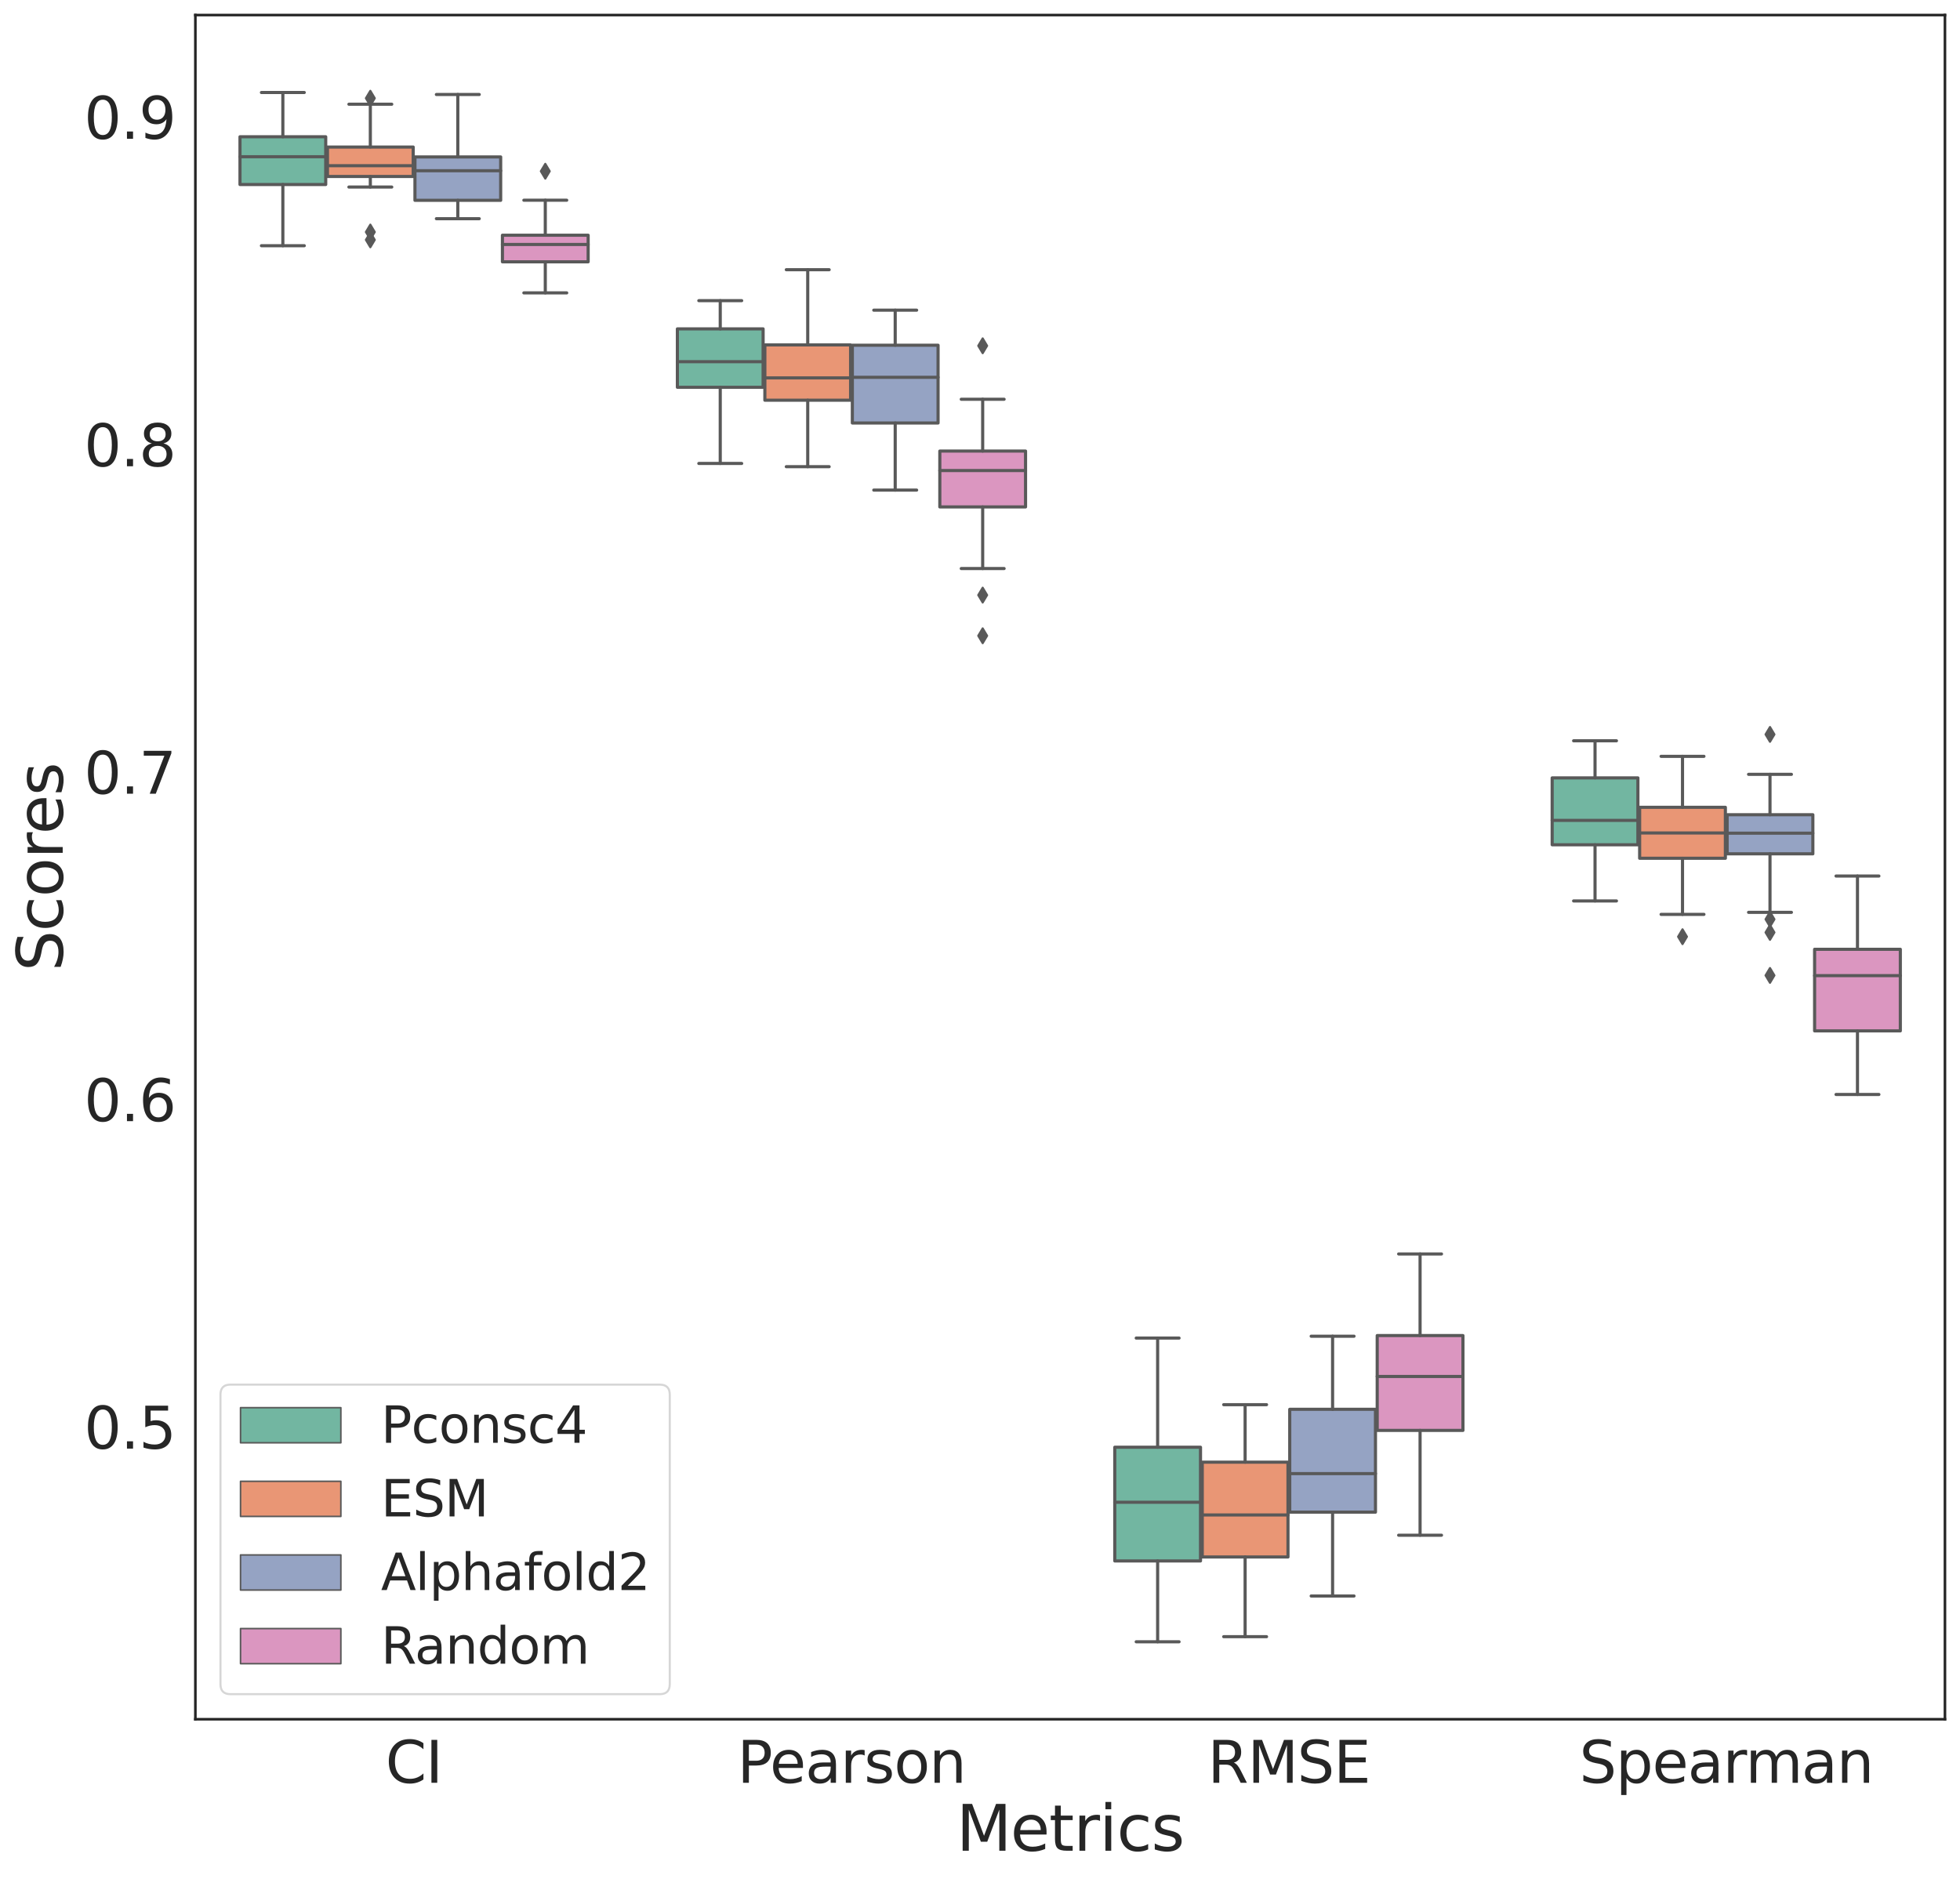 <?xml version="1.0" encoding="utf-8" standalone="no"?>
<!DOCTYPE svg PUBLIC "-//W3C//DTD SVG 1.1//EN"
  "http://www.w3.org/Graphics/SVG/1.1/DTD/svg11.dtd">
<svg xmlns:xlink="http://www.w3.org/1999/xlink" width="937.668pt" height="898.949pt" viewBox="0 0 937.668 898.949" xmlns="http://www.w3.org/2000/svg" version="1.1">
 <defs>
  <style type="text/css">*{stroke-linejoin: round; stroke-linecap: butt}</style>
 </defs>
 <g id="figure_1">
  <g id="patch_1">
   <path d="M 0 898.949 
L 937.668 898.949 
L 937.668 0 
L 0 0 
z
" style="fill: #ffffff"/>
  </g>
  <g id="axes_1">
   <g id="patch_2">
    <path d="M 93.468 822.6 
L 930.468 822.6 
L 930.468 7.2 
L 93.468 7.2 
z
" style="fill: #ffffff"/>
   </g>
   <g id="matplotlib.axis_1">
    <g id="xtick_1">
     <g id="text_1">
      <!-- CI -->
      <g style="fill: #262626" transform="translate(184.435 852.996)scale(0.275 -0.275)">
       <defs>
        <path id="DejaVuSans-43" d="M 4122 4306 
L 4122 3641 
Q 3803 3938 3442 4084 
Q 3081 4231 2675 4231 
Q 1875 4231 1450 3742 
Q 1025 3253 1025 2328 
Q 1025 1406 1450 917 
Q 1875 428 2675 428 
Q 3081 428 3442 575 
Q 3803 722 4122 1019 
L 4122 359 
Q 3791 134 3420 21 
Q 3050 -91 2638 -91 
Q 1578 -91 968 557 
Q 359 1206 359 2328 
Q 359 3453 968 4101 
Q 1578 4750 2638 4750 
Q 3056 4750 3426 4639 
Q 3797 4528 4122 4306 
z
" transform="scale(0.016)"/>
        <path id="DejaVuSans-49" d="M 628 4666 
L 1259 4666 
L 1259 0 
L 628 0 
L 628 4666 
z
" transform="scale(0.016)"/>
       </defs>
       <use xlink:href="#DejaVuSans-43"/>
       <use xlink:href="#DejaVuSans-49" x="69.824"/>
      </g>
     </g>
    </g>
    <g id="xtick_2">
     <g id="text_2">
      <!-- Pearson -->
      <g style="fill: #262626" transform="translate(352.721 852.996)scale(0.275 -0.275)">
       <defs>
        <path id="DejaVuSans-50" d="M 1259 4147 
L 1259 2394 
L 2053 2394 
Q 2494 2394 2734 2622 
Q 2975 2850 2975 3272 
Q 2975 3691 2734 3919 
Q 2494 4147 2053 4147 
L 1259 4147 
z
M 628 4666 
L 2053 4666 
Q 2838 4666 3239 4311 
Q 3641 3956 3641 3272 
Q 3641 2581 3239 2228 
Q 2838 1875 2053 1875 
L 1259 1875 
L 1259 0 
L 628 0 
L 628 4666 
z
" transform="scale(0.016)"/>
        <path id="DejaVuSans-65" d="M 3597 1894 
L 3597 1613 
L 953 1613 
Q 991 1019 1311 708 
Q 1631 397 2203 397 
Q 2534 397 2845 478 
Q 3156 559 3463 722 
L 3463 178 
Q 3153 47 2828 -22 
Q 2503 -91 2169 -91 
Q 1331 -91 842 396 
Q 353 884 353 1716 
Q 353 2575 817 3079 
Q 1281 3584 2069 3584 
Q 2775 3584 3186 3129 
Q 3597 2675 3597 1894 
z
M 3022 2063 
Q 3016 2534 2758 2815 
Q 2500 3097 2075 3097 
Q 1594 3097 1305 2825 
Q 1016 2553 972 2059 
L 3022 2063 
z
" transform="scale(0.016)"/>
        <path id="DejaVuSans-61" d="M 2194 1759 
Q 1497 1759 1228 1600 
Q 959 1441 959 1056 
Q 959 750 1161 570 
Q 1363 391 1709 391 
Q 2188 391 2477 730 
Q 2766 1069 2766 1631 
L 2766 1759 
L 2194 1759 
z
M 3341 1997 
L 3341 0 
L 2766 0 
L 2766 531 
Q 2569 213 2275 61 
Q 1981 -91 1556 -91 
Q 1019 -91 701 211 
Q 384 513 384 1019 
Q 384 1609 779 1909 
Q 1175 2209 1959 2209 
L 2766 2209 
L 2766 2266 
Q 2766 2663 2505 2880 
Q 2244 3097 1772 3097 
Q 1472 3097 1187 3025 
Q 903 2953 641 2809 
L 641 3341 
Q 956 3463 1253 3523 
Q 1550 3584 1831 3584 
Q 2591 3584 2966 3190 
Q 3341 2797 3341 1997 
z
" transform="scale(0.016)"/>
        <path id="DejaVuSans-72" d="M 2631 2963 
Q 2534 3019 2420 3045 
Q 2306 3072 2169 3072 
Q 1681 3072 1420 2755 
Q 1159 2438 1159 1844 
L 1159 0 
L 581 0 
L 581 3500 
L 1159 3500 
L 1159 2956 
Q 1341 3275 1631 3429 
Q 1922 3584 2338 3584 
Q 2397 3584 2469 3576 
Q 2541 3569 2628 3553 
L 2631 2963 
z
" transform="scale(0.016)"/>
        <path id="DejaVuSans-73" d="M 2834 3397 
L 2834 2853 
Q 2591 2978 2328 3040 
Q 2066 3103 1784 3103 
Q 1356 3103 1142 2972 
Q 928 2841 928 2578 
Q 928 2378 1081 2264 
Q 1234 2150 1697 2047 
L 1894 2003 
Q 2506 1872 2764 1633 
Q 3022 1394 3022 966 
Q 3022 478 2636 193 
Q 2250 -91 1575 -91 
Q 1294 -91 989 -36 
Q 684 19 347 128 
L 347 722 
Q 666 556 975 473 
Q 1284 391 1588 391 
Q 1994 391 2212 530 
Q 2431 669 2431 922 
Q 2431 1156 2273 1281 
Q 2116 1406 1581 1522 
L 1381 1569 
Q 847 1681 609 1914 
Q 372 2147 372 2553 
Q 372 3047 722 3315 
Q 1072 3584 1716 3584 
Q 2034 3584 2315 3537 
Q 2597 3491 2834 3397 
z
" transform="scale(0.016)"/>
        <path id="DejaVuSans-6f" d="M 1959 3097 
Q 1497 3097 1228 2736 
Q 959 2375 959 1747 
Q 959 1119 1226 758 
Q 1494 397 1959 397 
Q 2419 397 2687 759 
Q 2956 1122 2956 1747 
Q 2956 2369 2687 2733 
Q 2419 3097 1959 3097 
z
M 1959 3584 
Q 2709 3584 3137 3096 
Q 3566 2609 3566 1747 
Q 3566 888 3137 398 
Q 2709 -91 1959 -91 
Q 1206 -91 779 398 
Q 353 888 353 1747 
Q 353 2609 779 3096 
Q 1206 3584 1959 3584 
z
" transform="scale(0.016)"/>
        <path id="DejaVuSans-6e" d="M 3513 2113 
L 3513 0 
L 2938 0 
L 2938 2094 
Q 2938 2591 2744 2837 
Q 2550 3084 2163 3084 
Q 1697 3084 1428 2787 
Q 1159 2491 1159 1978 
L 1159 0 
L 581 0 
L 581 3500 
L 1159 3500 
L 1159 2956 
Q 1366 3272 1645 3428 
Q 1925 3584 2291 3584 
Q 2894 3584 3203 3211 
Q 3513 2838 3513 2113 
z
" transform="scale(0.016)"/>
       </defs>
       <use xlink:href="#DejaVuSans-50"/>
       <use xlink:href="#DejaVuSans-65" x="56.678"/>
       <use xlink:href="#DejaVuSans-61" x="118.201"/>
       <use xlink:href="#DejaVuSans-72" x="179.48"/>
       <use xlink:href="#DejaVuSans-73" x="220.594"/>
       <use xlink:href="#DejaVuSans-6f" x="272.693"/>
       <use xlink:href="#DejaVuSans-6e" x="333.875"/>
      </g>
     </g>
    </g>
    <g id="xtick_3">
     <g id="text_3">
      <!-- RMSE -->
      <g style="fill: #262626" transform="translate(577.758 852.996)scale(0.275 -0.275)">
       <defs>
        <path id="DejaVuSans-52" d="M 2841 2188 
Q 3044 2119 3236 1894 
Q 3428 1669 3622 1275 
L 4263 0 
L 3584 0 
L 2988 1197 
Q 2756 1666 2539 1819 
Q 2322 1972 1947 1972 
L 1259 1972 
L 1259 0 
L 628 0 
L 628 4666 
L 2053 4666 
Q 2853 4666 3247 4331 
Q 3641 3997 3641 3322 
Q 3641 2881 3436 2590 
Q 3231 2300 2841 2188 
z
M 1259 4147 
L 1259 2491 
L 2053 2491 
Q 2509 2491 2742 2702 
Q 2975 2913 2975 3322 
Q 2975 3731 2742 3939 
Q 2509 4147 2053 4147 
L 1259 4147 
z
" transform="scale(0.016)"/>
        <path id="DejaVuSans-4d" d="M 628 4666 
L 1569 4666 
L 2759 1491 
L 3956 4666 
L 4897 4666 
L 4897 0 
L 4281 0 
L 4281 4097 
L 3078 897 
L 2444 897 
L 1241 4097 
L 1241 0 
L 628 0 
L 628 4666 
z
" transform="scale(0.016)"/>
        <path id="DejaVuSans-53" d="M 3425 4513 
L 3425 3897 
Q 3066 4069 2747 4153 
Q 2428 4238 2131 4238 
Q 1616 4238 1336 4038 
Q 1056 3838 1056 3469 
Q 1056 3159 1242 3001 
Q 1428 2844 1947 2747 
L 2328 2669 
Q 3034 2534 3370 2195 
Q 3706 1856 3706 1288 
Q 3706 609 3251 259 
Q 2797 -91 1919 -91 
Q 1588 -91 1214 -16 
Q 841 59 441 206 
L 441 856 
Q 825 641 1194 531 
Q 1563 422 1919 422 
Q 2459 422 2753 634 
Q 3047 847 3047 1241 
Q 3047 1584 2836 1778 
Q 2625 1972 2144 2069 
L 1759 2144 
Q 1053 2284 737 2584 
Q 422 2884 422 3419 
Q 422 4038 858 4394 
Q 1294 4750 2059 4750 
Q 2388 4750 2728 4690 
Q 3069 4631 3425 4513 
z
" transform="scale(0.016)"/>
        <path id="DejaVuSans-45" d="M 628 4666 
L 3578 4666 
L 3578 4134 
L 1259 4134 
L 1259 2753 
L 3481 2753 
L 3481 2222 
L 1259 2222 
L 1259 531 
L 3634 531 
L 3634 0 
L 628 0 
L 628 4666 
z
" transform="scale(0.016)"/>
       </defs>
       <use xlink:href="#DejaVuSans-52"/>
       <use xlink:href="#DejaVuSans-4d" x="69.482"/>
       <use xlink:href="#DejaVuSans-53" x="155.762"/>
       <use xlink:href="#DejaVuSans-45" x="219.238"/>
      </g>
     </g>
    </g>
    <g id="xtick_4">
     <g id="text_4">
      <!-- Spearman -->
      <g style="fill: #262626" transform="translate(755.553 852.996)scale(0.275 -0.275)">
       <defs>
        <path id="DejaVuSans-70" d="M 1159 525 
L 1159 -1331 
L 581 -1331 
L 581 3500 
L 1159 3500 
L 1159 2969 
Q 1341 3281 1617 3432 
Q 1894 3584 2278 3584 
Q 2916 3584 3314 3078 
Q 3713 2572 3713 1747 
Q 3713 922 3314 415 
Q 2916 -91 2278 -91 
Q 1894 -91 1617 61 
Q 1341 213 1159 525 
z
M 3116 1747 
Q 3116 2381 2855 2742 
Q 2594 3103 2138 3103 
Q 1681 3103 1420 2742 
Q 1159 2381 1159 1747 
Q 1159 1113 1420 752 
Q 1681 391 2138 391 
Q 2594 391 2855 752 
Q 3116 1113 3116 1747 
z
" transform="scale(0.016)"/>
        <path id="DejaVuSans-6d" d="M 3328 2828 
Q 3544 3216 3844 3400 
Q 4144 3584 4550 3584 
Q 5097 3584 5394 3201 
Q 5691 2819 5691 2113 
L 5691 0 
L 5113 0 
L 5113 2094 
Q 5113 2597 4934 2840 
Q 4756 3084 4391 3084 
Q 3944 3084 3684 2787 
Q 3425 2491 3425 1978 
L 3425 0 
L 2847 0 
L 2847 2094 
Q 2847 2600 2669 2842 
Q 2491 3084 2119 3084 
Q 1678 3084 1418 2786 
Q 1159 2488 1159 1978 
L 1159 0 
L 581 0 
L 581 3500 
L 1159 3500 
L 1159 2956 
Q 1356 3278 1631 3431 
Q 1906 3584 2284 3584 
Q 2666 3584 2933 3390 
Q 3200 3197 3328 2828 
z
" transform="scale(0.016)"/>
       </defs>
       <use xlink:href="#DejaVuSans-53"/>
       <use xlink:href="#DejaVuSans-70" x="63.477"/>
       <use xlink:href="#DejaVuSans-65" x="126.953"/>
       <use xlink:href="#DejaVuSans-61" x="188.477"/>
       <use xlink:href="#DejaVuSans-72" x="249.756"/>
       <use xlink:href="#DejaVuSans-6d" x="289.119"/>
       <use xlink:href="#DejaVuSans-61" x="386.531"/>
       <use xlink:href="#DejaVuSans-6e" x="447.811"/>
      </g>
     </g>
    </g>
    <g id="text_5">
     <!-- Metrics -->
     <g style="fill: #262626" transform="translate(457.52 885.51)scale(0.3 -0.3)">
      <defs>
       <path id="DejaVuSans-74" d="M 1172 4494 
L 1172 3500 
L 2356 3500 
L 2356 3053 
L 1172 3053 
L 1172 1153 
Q 1172 725 1289 603 
Q 1406 481 1766 481 
L 2356 481 
L 2356 0 
L 1766 0 
Q 1100 0 847 248 
Q 594 497 594 1153 
L 594 3053 
L 172 3053 
L 172 3500 
L 594 3500 
L 594 4494 
L 1172 4494 
z
" transform="scale(0.016)"/>
       <path id="DejaVuSans-69" d="M 603 3500 
L 1178 3500 
L 1178 0 
L 603 0 
L 603 3500 
z
M 603 4863 
L 1178 4863 
L 1178 4134 
L 603 4134 
L 603 4863 
z
" transform="scale(0.016)"/>
       <path id="DejaVuSans-63" d="M 3122 3366 
L 3122 2828 
Q 2878 2963 2633 3030 
Q 2388 3097 2138 3097 
Q 1578 3097 1268 2742 
Q 959 2388 959 1747 
Q 959 1106 1268 751 
Q 1578 397 2138 397 
Q 2388 397 2633 464 
Q 2878 531 3122 666 
L 3122 134 
Q 2881 22 2623 -34 
Q 2366 -91 2075 -91 
Q 1284 -91 818 406 
Q 353 903 353 1747 
Q 353 2603 823 3093 
Q 1294 3584 2113 3584 
Q 2378 3584 2631 3529 
Q 2884 3475 3122 3366 
z
" transform="scale(0.016)"/>
      </defs>
      <use xlink:href="#DejaVuSans-4d"/>
      <use xlink:href="#DejaVuSans-65" x="86.279"/>
      <use xlink:href="#DejaVuSans-74" x="147.803"/>
      <use xlink:href="#DejaVuSans-72" x="187.012"/>
      <use xlink:href="#DejaVuSans-69" x="228.125"/>
      <use xlink:href="#DejaVuSans-63" x="255.908"/>
      <use xlink:href="#DejaVuSans-73" x="310.889"/>
     </g>
    </g>
   </g>
   <g id="matplotlib.axis_2">
    <g id="ytick_1">
     <g id="text_6">
      <!-- 0.5 -->
      <g style="fill: #262626" transform="translate(40.234 693.106)scale(0.275 -0.275)">
       <defs>
        <path id="DejaVuSans-30" d="M 2034 4250 
Q 1547 4250 1301 3770 
Q 1056 3291 1056 2328 
Q 1056 1369 1301 889 
Q 1547 409 2034 409 
Q 2525 409 2770 889 
Q 3016 1369 3016 2328 
Q 3016 3291 2770 3770 
Q 2525 4250 2034 4250 
z
M 2034 4750 
Q 2819 4750 3233 4129 
Q 3647 3509 3647 2328 
Q 3647 1150 3233 529 
Q 2819 -91 2034 -91 
Q 1250 -91 836 529 
Q 422 1150 422 2328 
Q 422 3509 836 4129 
Q 1250 4750 2034 4750 
z
" transform="scale(0.016)"/>
        <path id="DejaVuSans-2e" d="M 684 794 
L 1344 794 
L 1344 0 
L 684 0 
L 684 794 
z
" transform="scale(0.016)"/>
        <path id="DejaVuSans-35" d="M 691 4666 
L 3169 4666 
L 3169 4134 
L 1269 4134 
L 1269 2991 
Q 1406 3038 1543 3061 
Q 1681 3084 1819 3084 
Q 2600 3084 3056 2656 
Q 3513 2228 3513 1497 
Q 3513 744 3044 326 
Q 2575 -91 1722 -91 
Q 1428 -91 1123 -41 
Q 819 9 494 109 
L 494 744 
Q 775 591 1075 516 
Q 1375 441 1709 441 
Q 2250 441 2565 725 
Q 2881 1009 2881 1497 
Q 2881 1984 2565 2268 
Q 2250 2553 1709 2553 
Q 1456 2553 1204 2497 
Q 953 2441 691 2322 
L 691 4666 
z
" transform="scale(0.016)"/>
       </defs>
       <use xlink:href="#DejaVuSans-30"/>
       <use xlink:href="#DejaVuSans-2e" x="63.623"/>
       <use xlink:href="#DejaVuSans-35" x="95.41"/>
      </g>
     </g>
    </g>
    <g id="ytick_2">
     <g id="text_7">
      <!-- 0.6 -->
      <g style="fill: #262626" transform="translate(40.234 536.432)scale(0.275 -0.275)">
       <defs>
        <path id="DejaVuSans-36" d="M 2113 2584 
Q 1688 2584 1439 2293 
Q 1191 2003 1191 1497 
Q 1191 994 1439 701 
Q 1688 409 2113 409 
Q 2538 409 2786 701 
Q 3034 994 3034 1497 
Q 3034 2003 2786 2293 
Q 2538 2584 2113 2584 
z
M 3366 4563 
L 3366 3988 
Q 3128 4100 2886 4159 
Q 2644 4219 2406 4219 
Q 1781 4219 1451 3797 
Q 1122 3375 1075 2522 
Q 1259 2794 1537 2939 
Q 1816 3084 2150 3084 
Q 2853 3084 3261 2657 
Q 3669 2231 3669 1497 
Q 3669 778 3244 343 
Q 2819 -91 2113 -91 
Q 1303 -91 875 529 
Q 447 1150 447 2328 
Q 447 3434 972 4092 
Q 1497 4750 2381 4750 
Q 2619 4750 2861 4703 
Q 3103 4656 3366 4563 
z
" transform="scale(0.016)"/>
       </defs>
       <use xlink:href="#DejaVuSans-30"/>
       <use xlink:href="#DejaVuSans-2e" x="63.623"/>
       <use xlink:href="#DejaVuSans-36" x="95.41"/>
      </g>
     </g>
    </g>
    <g id="ytick_3">
     <g id="text_8">
      <!-- 0.7 -->
      <g style="fill: #262626" transform="translate(40.234 379.759)scale(0.275 -0.275)">
       <defs>
        <path id="DejaVuSans-37" d="M 525 4666 
L 3525 4666 
L 3525 4397 
L 1831 0 
L 1172 0 
L 2766 4134 
L 525 4134 
L 525 4666 
z
" transform="scale(0.016)"/>
       </defs>
       <use xlink:href="#DejaVuSans-30"/>
       <use xlink:href="#DejaVuSans-2e" x="63.623"/>
       <use xlink:href="#DejaVuSans-37" x="95.41"/>
      </g>
     </g>
    </g>
    <g id="ytick_4">
     <g id="text_9">
      <!-- 0.8 -->
      <g style="fill: #262626" transform="translate(40.234 223.085)scale(0.275 -0.275)">
       <defs>
        <path id="DejaVuSans-38" d="M 2034 2216 
Q 1584 2216 1326 1975 
Q 1069 1734 1069 1313 
Q 1069 891 1326 650 
Q 1584 409 2034 409 
Q 2484 409 2743 651 
Q 3003 894 3003 1313 
Q 3003 1734 2745 1975 
Q 2488 2216 2034 2216 
z
M 1403 2484 
Q 997 2584 770 2862 
Q 544 3141 544 3541 
Q 544 4100 942 4425 
Q 1341 4750 2034 4750 
Q 2731 4750 3128 4425 
Q 3525 4100 3525 3541 
Q 3525 3141 3298 2862 
Q 3072 2584 2669 2484 
Q 3125 2378 3379 2068 
Q 3634 1759 3634 1313 
Q 3634 634 3220 271 
Q 2806 -91 2034 -91 
Q 1263 -91 848 271 
Q 434 634 434 1313 
Q 434 1759 690 2068 
Q 947 2378 1403 2484 
z
M 1172 3481 
Q 1172 3119 1398 2916 
Q 1625 2713 2034 2713 
Q 2441 2713 2670 2916 
Q 2900 3119 2900 3481 
Q 2900 3844 2670 4047 
Q 2441 4250 2034 4250 
Q 1625 4250 1398 4047 
Q 1172 3844 1172 3481 
z
" transform="scale(0.016)"/>
       </defs>
       <use xlink:href="#DejaVuSans-30"/>
       <use xlink:href="#DejaVuSans-2e" x="63.623"/>
       <use xlink:href="#DejaVuSans-38" x="95.41"/>
      </g>
     </g>
    </g>
    <g id="ytick_5">
     <g id="text_10">
      <!-- 0.9 -->
      <g style="fill: #262626" transform="translate(40.234 66.411)scale(0.275 -0.275)">
       <defs>
        <path id="DejaVuSans-39" d="M 703 97 
L 703 672 
Q 941 559 1184 500 
Q 1428 441 1663 441 
Q 2288 441 2617 861 
Q 2947 1281 2994 2138 
Q 2813 1869 2534 1725 
Q 2256 1581 1919 1581 
Q 1219 1581 811 2004 
Q 403 2428 403 3163 
Q 403 3881 828 4315 
Q 1253 4750 1959 4750 
Q 2769 4750 3195 4129 
Q 3622 3509 3622 2328 
Q 3622 1225 3098 567 
Q 2575 -91 1691 -91 
Q 1453 -91 1209 -44 
Q 966 3 703 97 
z
M 1959 2075 
Q 2384 2075 2632 2365 
Q 2881 2656 2881 3163 
Q 2881 3666 2632 3958 
Q 2384 4250 1959 4250 
Q 1534 4250 1286 3958 
Q 1038 3666 1038 3163 
Q 1038 2656 1286 2365 
Q 1534 2075 1959 2075 
z
" transform="scale(0.016)"/>
       </defs>
       <use xlink:href="#DejaVuSans-30"/>
       <use xlink:href="#DejaVuSans-2e" x="63.623"/>
       <use xlink:href="#DejaVuSans-39" x="95.41"/>
      </g>
     </g>
    </g>
    <g id="text_11">
     <!-- Scores -->
     <g style="fill: #262626" transform="translate(29.995 464.721)rotate(-90)scale(0.3 -0.3)">
      <use xlink:href="#DejaVuSans-53"/>
      <use xlink:href="#DejaVuSans-63" x="63.477"/>
      <use xlink:href="#DejaVuSans-6f" x="118.457"/>
      <use xlink:href="#DejaVuSans-72" x="179.639"/>
      <use xlink:href="#DejaVuSans-65" x="218.502"/>
      <use xlink:href="#DejaVuSans-73" x="280.025"/>
     </g>
    </g>
   </g>
   <g id="patch_3">
    <path d="M 114.811 88.287 
L 155.824 88.287 
L 155.824 65.438 
L 114.811 65.438 
L 114.811 88.287 
z
" clip-path="url(#pe92fd3504e)" style="fill: #72b6a1; stroke: #595959; stroke-width: 1.5; stroke-linejoin: miter"/>
   </g>
   <g id="patch_4">
    <path d="M 156.661 84.452 
L 197.674 84.452 
L 197.674 70.351 
L 156.661 70.351 
L 156.661 84.452 
z
" clip-path="url(#pe92fd3504e)" style="fill: #e99675; stroke: #595959; stroke-width: 1.5; stroke-linejoin: miter"/>
   </g>
   <g id="patch_5">
    <path d="M 198.511 95.85 
L 239.524 95.85 
L 239.524 75.09 
L 198.511 75.09 
L 198.511 95.85 
z
" clip-path="url(#pe92fd3504e)" style="fill: #95a3c3; stroke: #595959; stroke-width: 1.5; stroke-linejoin: miter"/>
   </g>
   <g id="patch_6">
    <path d="M 240.361 125.266 
L 281.374 125.266 
L 281.374 112.547 
L 240.361 112.547 
L 240.361 125.266 
z
" clip-path="url(#pe92fd3504e)" style="fill: #db96c0; stroke: #595959; stroke-width: 1.5; stroke-linejoin: miter"/>
   </g>
   <g id="patch_7">
    <path d="M 324.061 185.297 
L 365.074 185.297 
L 365.074 157.355 
L 324.061 157.355 
L 324.061 185.297 
z
" clip-path="url(#pe92fd3504e)" style="fill: #72b6a1; stroke: #595959; stroke-width: 1.5; stroke-linejoin: miter"/>
   </g>
   <g id="patch_8">
    <path d="M 365.911 191.491 
L 406.924 191.491 
L 406.924 165.038 
L 365.911 165.038 
L 365.911 191.491 
z
" clip-path="url(#pe92fd3504e)" style="fill: #e99675; stroke: #595959; stroke-width: 1.5; stroke-linejoin: miter"/>
   </g>
   <g id="patch_9">
    <path d="M 407.761 202.382 
L 448.774 202.382 
L 448.774 165.18 
L 407.761 165.18 
L 407.761 202.382 
z
" clip-path="url(#pe92fd3504e)" style="fill: #95a3c3; stroke: #595959; stroke-width: 1.5; stroke-linejoin: miter"/>
   </g>
   <g id="patch_10">
    <path d="M 449.611 242.547 
L 490.624 242.547 
L 490.624 215.819 
L 449.611 215.819 
L 449.611 242.547 
z
" clip-path="url(#pe92fd3504e)" style="fill: #db96c0; stroke: #595959; stroke-width: 1.5; stroke-linejoin: miter"/>
   </g>
   <g id="patch_11">
    <path d="M 533.311 746.857 
L 574.324 746.857 
L 574.324 692.452 
L 533.311 692.452 
L 533.311 746.857 
z
" clip-path="url(#pe92fd3504e)" style="fill: #72b6a1; stroke: #595959; stroke-width: 1.5; stroke-linejoin: miter"/>
   </g>
   <g id="patch_12">
    <path d="M 575.161 744.968 
L 616.174 744.968 
L 616.174 699.6 
L 575.161 699.6 
L 575.161 744.968 
z
" clip-path="url(#pe92fd3504e)" style="fill: #e99675; stroke: #595959; stroke-width: 1.5; stroke-linejoin: miter"/>
   </g>
   <g id="patch_13">
    <path d="M 617.011 723.517 
L 658.024 723.517 
L 658.024 674.308 
L 617.011 674.308 
L 617.011 723.517 
z
" clip-path="url(#pe92fd3504e)" style="fill: #95a3c3; stroke: #595959; stroke-width: 1.5; stroke-linejoin: miter"/>
   </g>
   <g id="patch_14">
    <path d="M 658.861 684.4 
L 699.874 684.4 
L 699.874 639.027 
L 658.861 639.027 
L 658.861 684.4 
z
" clip-path="url(#pe92fd3504e)" style="fill: #db96c0; stroke: #595959; stroke-width: 1.5; stroke-linejoin: miter"/>
   </g>
   <g id="patch_15">
    <path d="M 742.561 404.193 
L 783.574 404.193 
L 783.574 372.195 
L 742.561 372.195 
L 742.561 404.193 
z
" clip-path="url(#pe92fd3504e)" style="fill: #72b6a1; stroke: #595959; stroke-width: 1.5; stroke-linejoin: miter"/>
   </g>
   <g id="patch_16">
    <path d="M 784.411 410.658 
L 825.424 410.658 
L 825.424 386.269 
L 784.411 386.269 
L 784.411 410.658 
z
" clip-path="url(#pe92fd3504e)" style="fill: #e99675; stroke: #595959; stroke-width: 1.5; stroke-linejoin: miter"/>
   </g>
   <g id="patch_17">
    <path d="M 826.261 408.535 
L 867.274 408.535 
L 867.274 389.83 
L 826.261 389.83 
L 826.261 408.535 
z
" clip-path="url(#pe92fd3504e)" style="fill: #95a3c3; stroke: #595959; stroke-width: 1.5; stroke-linejoin: miter"/>
   </g>
   <g id="patch_18">
    <path d="M 868.111 493.241 
L 909.124 493.241 
L 909.124 454.201 
L 868.111 454.201 
L 868.111 493.241 
z
" clip-path="url(#pe92fd3504e)" style="fill: #db96c0; stroke: #595959; stroke-width: 1.5; stroke-linejoin: miter"/>
   </g>
   <g id="patch_19">
    <path d="M 198.093 1466.028 
L 198.093 1466.028 
L 198.093 1466.028 
L 198.093 1466.028 
z
" clip-path="url(#pe92fd3504e)" style="fill: #72b6a1; stroke: #595959; stroke-width: 0.75; stroke-linejoin: miter"/>
   </g>
   <g id="patch_20">
    <path d="M 198.093 1466.028 
L 198.093 1466.028 
L 198.093 1466.028 
L 198.093 1466.028 
z
" clip-path="url(#pe92fd3504e)" style="fill: #e99675; stroke: #595959; stroke-width: 0.75; stroke-linejoin: miter"/>
   </g>
   <g id="patch_21">
    <path d="M 198.093 1466.028 
L 198.093 1466.028 
L 198.093 1466.028 
L 198.093 1466.028 
z
" clip-path="url(#pe92fd3504e)" style="fill: #95a3c3; stroke: #595959; stroke-width: 0.75; stroke-linejoin: miter"/>
   </g>
   <g id="patch_22">
    <path d="M 198.093 1466.028 
L 198.093 1466.028 
L 198.093 1466.028 
L 198.093 1466.028 
z
" clip-path="url(#pe92fd3504e)" style="fill: #db96c0; stroke: #595959; stroke-width: 0.75; stroke-linejoin: miter"/>
   </g>
   <g id="line2d_1">
    <path d="M 135.318 88.287 
L 135.318 117.562 
" clip-path="url(#pe92fd3504e)" style="fill: none; stroke: #595959; stroke-width: 1.5; stroke-linecap: round"/>
   </g>
   <g id="line2d_2">
    <path d="M 135.318 65.438 
L 135.318 44.264 
" clip-path="url(#pe92fd3504e)" style="fill: none; stroke: #595959; stroke-width: 1.5; stroke-linecap: round"/>
   </g>
   <g id="line2d_3">
    <path d="M 125.065 117.562 
L 145.571 117.562 
" clip-path="url(#pe92fd3504e)" style="fill: none; stroke: #595959; stroke-width: 1.5; stroke-linecap: round"/>
   </g>
   <g id="line2d_4">
    <path d="M 125.065 44.264 
L 145.571 44.264 
" clip-path="url(#pe92fd3504e)" style="fill: none; stroke: #595959; stroke-width: 1.5; stroke-linecap: round"/>
   </g>
   <g id="line2d_5"/>
   <g id="line2d_6">
    <path d="M 177.168 84.452 
L 177.168 89.497 
" clip-path="url(#pe92fd3504e)" style="fill: none; stroke: #595959; stroke-width: 1.5; stroke-linecap: round"/>
   </g>
   <g id="line2d_7">
    <path d="M 177.168 70.351 
L 177.168 49.865 
" clip-path="url(#pe92fd3504e)" style="fill: none; stroke: #595959; stroke-width: 1.5; stroke-linecap: round"/>
   </g>
   <g id="line2d_8">
    <path d="M 166.915 89.497 
L 187.421 89.497 
" clip-path="url(#pe92fd3504e)" style="fill: none; stroke: #595959; stroke-width: 1.5; stroke-linecap: round"/>
   </g>
   <g id="line2d_9">
    <path d="M 166.915 49.865 
L 187.421 49.865 
" clip-path="url(#pe92fd3504e)" style="fill: none; stroke: #595959; stroke-width: 1.5; stroke-linecap: round"/>
   </g>
   <g id="line2d_10">
    <defs>
     <path id="m4eb5e6d2f5" d="M -0 3.536 
L 2.121 0 
L -0 -3.536 
L -2.121 -0 
z
" style="stroke: #595959; stroke-linejoin: miter"/>
    </defs>
    <g clip-path="url(#pe92fd3504e)">
     <use xlink:href="#m4eb5e6d2f5" x="177.168" y="111.007" style="fill: #595959; stroke: #595959; stroke-linejoin: miter"/>
     <use xlink:href="#m4eb5e6d2f5" x="177.168" y="114.762" style="fill: #595959; stroke: #595959; stroke-linejoin: miter"/>
     <use xlink:href="#m4eb5e6d2f5" x="177.168" y="46.994" style="fill: #595959; stroke: #595959; stroke-linejoin: miter"/>
    </g>
   </g>
   <g id="line2d_11">
    <path d="M 219.018 95.85 
L 219.018 104.635 
" clip-path="url(#pe92fd3504e)" style="fill: none; stroke: #595959; stroke-width: 1.5; stroke-linecap: round"/>
   </g>
   <g id="line2d_12">
    <path d="M 219.018 75.09 
L 219.018 45.216 
" clip-path="url(#pe92fd3504e)" style="fill: none; stroke: #595959; stroke-width: 1.5; stroke-linecap: round"/>
   </g>
   <g id="line2d_13">
    <path d="M 208.765 104.635 
L 229.271 104.635 
" clip-path="url(#pe92fd3504e)" style="fill: none; stroke: #595959; stroke-width: 1.5; stroke-linecap: round"/>
   </g>
   <g id="line2d_14">
    <path d="M 208.765 45.216 
L 229.271 45.216 
" clip-path="url(#pe92fd3504e)" style="fill: none; stroke: #595959; stroke-width: 1.5; stroke-linecap: round"/>
   </g>
   <g id="line2d_15"/>
   <g id="line2d_16">
    <path d="M 260.868 125.266 
L 260.868 140.134 
" clip-path="url(#pe92fd3504e)" style="fill: none; stroke: #595959; stroke-width: 1.5; stroke-linecap: round"/>
   </g>
   <g id="line2d_17">
    <path d="M 260.868 112.547 
L 260.868 95.802 
" clip-path="url(#pe92fd3504e)" style="fill: none; stroke: #595959; stroke-width: 1.5; stroke-linecap: round"/>
   </g>
   <g id="line2d_18">
    <path d="M 250.615 140.134 
L 271.121 140.134 
" clip-path="url(#pe92fd3504e)" style="fill: none; stroke: #595959; stroke-width: 1.5; stroke-linecap: round"/>
   </g>
   <g id="line2d_19">
    <path d="M 250.615 95.802 
L 271.121 95.802 
" clip-path="url(#pe92fd3504e)" style="fill: none; stroke: #595959; stroke-width: 1.5; stroke-linecap: round"/>
   </g>
   <g id="line2d_20">
    <g clip-path="url(#pe92fd3504e)">
     <use xlink:href="#m4eb5e6d2f5" x="260.868" y="81.926" style="fill: #595959; stroke: #595959; stroke-linejoin: miter"/>
    </g>
   </g>
   <g id="line2d_21">
    <path d="M 344.568 185.297 
L 344.568 221.751 
" clip-path="url(#pe92fd3504e)" style="fill: none; stroke: #595959; stroke-width: 1.5; stroke-linecap: round"/>
   </g>
   <g id="line2d_22">
    <path d="M 344.568 157.355 
L 344.568 143.856 
" clip-path="url(#pe92fd3504e)" style="fill: none; stroke: #595959; stroke-width: 1.5; stroke-linecap: round"/>
   </g>
   <g id="line2d_23">
    <path d="M 334.315 221.751 
L 354.821 221.751 
" clip-path="url(#pe92fd3504e)" style="fill: none; stroke: #595959; stroke-width: 1.5; stroke-linecap: round"/>
   </g>
   <g id="line2d_24">
    <path d="M 334.315 143.856 
L 354.821 143.856 
" clip-path="url(#pe92fd3504e)" style="fill: none; stroke: #595959; stroke-width: 1.5; stroke-linecap: round"/>
   </g>
   <g id="line2d_25"/>
   <g id="line2d_26">
    <path d="M 386.418 191.491 
L 386.418 223.291 
" clip-path="url(#pe92fd3504e)" style="fill: none; stroke: #595959; stroke-width: 1.5; stroke-linecap: round"/>
   </g>
   <g id="line2d_27">
    <path d="M 386.418 165.038 
L 386.418 129.049 
" clip-path="url(#pe92fd3504e)" style="fill: none; stroke: #595959; stroke-width: 1.5; stroke-linecap: round"/>
   </g>
   <g id="line2d_28">
    <path d="M 376.165 223.291 
L 396.671 223.291 
" clip-path="url(#pe92fd3504e)" style="fill: none; stroke: #595959; stroke-width: 1.5; stroke-linecap: round"/>
   </g>
   <g id="line2d_29">
    <path d="M 376.165 129.049 
L 396.671 129.049 
" clip-path="url(#pe92fd3504e)" style="fill: none; stroke: #595959; stroke-width: 1.5; stroke-linecap: round"/>
   </g>
   <g id="line2d_30"/>
   <g id="line2d_31">
    <path d="M 428.268 202.382 
L 428.268 234.491 
" clip-path="url(#pe92fd3504e)" style="fill: none; stroke: #595959; stroke-width: 1.5; stroke-linecap: round"/>
   </g>
   <g id="line2d_32">
    <path d="M 428.268 165.18 
L 428.268 148.409 
" clip-path="url(#pe92fd3504e)" style="fill: none; stroke: #595959; stroke-width: 1.5; stroke-linecap: round"/>
   </g>
   <g id="line2d_33">
    <path d="M 418.015 234.491 
L 438.521 234.491 
" clip-path="url(#pe92fd3504e)" style="fill: none; stroke: #595959; stroke-width: 1.5; stroke-linecap: round"/>
   </g>
   <g id="line2d_34">
    <path d="M 418.015 148.409 
L 438.521 148.409 
" clip-path="url(#pe92fd3504e)" style="fill: none; stroke: #595959; stroke-width: 1.5; stroke-linecap: round"/>
   </g>
   <g id="line2d_35"/>
   <g id="line2d_36">
    <path d="M 470.118 242.547 
L 470.118 272.026 
" clip-path="url(#pe92fd3504e)" style="fill: none; stroke: #595959; stroke-width: 1.5; stroke-linecap: round"/>
   </g>
   <g id="line2d_37">
    <path d="M 470.118 215.819 
L 470.118 191.03 
" clip-path="url(#pe92fd3504e)" style="fill: none; stroke: #595959; stroke-width: 1.5; stroke-linecap: round"/>
   </g>
   <g id="line2d_38">
    <path d="M 459.865 272.026 
L 480.371 272.026 
" clip-path="url(#pe92fd3504e)" style="fill: none; stroke: #595959; stroke-width: 1.5; stroke-linecap: round"/>
   </g>
   <g id="line2d_39">
    <path d="M 459.865 191.03 
L 480.371 191.03 
" clip-path="url(#pe92fd3504e)" style="fill: none; stroke: #595959; stroke-width: 1.5; stroke-linecap: round"/>
   </g>
   <g id="line2d_40">
    <g clip-path="url(#pe92fd3504e)">
     <use xlink:href="#m4eb5e6d2f5" x="470.118" y="284.729" style="fill: #595959; stroke: #595959; stroke-linejoin: miter"/>
     <use xlink:href="#m4eb5e6d2f5" x="470.118" y="304.196" style="fill: #595959; stroke: #595959; stroke-linejoin: miter"/>
     <use xlink:href="#m4eb5e6d2f5" x="470.118" y="165.445" style="fill: #595959; stroke: #595959; stroke-linejoin: miter"/>
    </g>
   </g>
   <g id="line2d_41">
    <path d="M 553.818 746.857 
L 553.818 785.536 
" clip-path="url(#pe92fd3504e)" style="fill: none; stroke: #595959; stroke-width: 1.5; stroke-linecap: round"/>
   </g>
   <g id="line2d_42">
    <path d="M 553.818 692.452 
L 553.818 640.219 
" clip-path="url(#pe92fd3504e)" style="fill: none; stroke: #595959; stroke-width: 1.5; stroke-linecap: round"/>
   </g>
   <g id="line2d_43">
    <path d="M 543.565 785.536 
L 564.071 785.536 
" clip-path="url(#pe92fd3504e)" style="fill: none; stroke: #595959; stroke-width: 1.5; stroke-linecap: round"/>
   </g>
   <g id="line2d_44">
    <path d="M 543.565 640.219 
L 564.071 640.219 
" clip-path="url(#pe92fd3504e)" style="fill: none; stroke: #595959; stroke-width: 1.5; stroke-linecap: round"/>
   </g>
   <g id="line2d_45"/>
   <g id="line2d_46">
    <path d="M 595.668 744.968 
L 595.668 783.097 
" clip-path="url(#pe92fd3504e)" style="fill: none; stroke: #595959; stroke-width: 1.5; stroke-linecap: round"/>
   </g>
   <g id="line2d_47">
    <path d="M 595.668 699.6 
L 595.668 672.088 
" clip-path="url(#pe92fd3504e)" style="fill: none; stroke: #595959; stroke-width: 1.5; stroke-linecap: round"/>
   </g>
   <g id="line2d_48">
    <path d="M 585.415 783.097 
L 605.921 783.097 
" clip-path="url(#pe92fd3504e)" style="fill: none; stroke: #595959; stroke-width: 1.5; stroke-linecap: round"/>
   </g>
   <g id="line2d_49">
    <path d="M 585.415 672.088 
L 605.921 672.088 
" clip-path="url(#pe92fd3504e)" style="fill: none; stroke: #595959; stroke-width: 1.5; stroke-linecap: round"/>
   </g>
   <g id="line2d_50"/>
   <g id="line2d_51">
    <path d="M 637.518 723.517 
L 637.518 763.626 
" clip-path="url(#pe92fd3504e)" style="fill: none; stroke: #595959; stroke-width: 1.5; stroke-linecap: round"/>
   </g>
   <g id="line2d_52">
    <path d="M 637.518 674.308 
L 637.518 639.332 
" clip-path="url(#pe92fd3504e)" style="fill: none; stroke: #595959; stroke-width: 1.5; stroke-linecap: round"/>
   </g>
   <g id="line2d_53">
    <path d="M 627.265 763.626 
L 647.771 763.626 
" clip-path="url(#pe92fd3504e)" style="fill: none; stroke: #595959; stroke-width: 1.5; stroke-linecap: round"/>
   </g>
   <g id="line2d_54">
    <path d="M 627.265 639.332 
L 647.771 639.332 
" clip-path="url(#pe92fd3504e)" style="fill: none; stroke: #595959; stroke-width: 1.5; stroke-linecap: round"/>
   </g>
   <g id="line2d_55"/>
   <g id="line2d_56">
    <path d="M 679.368 684.4 
L 679.368 734.544 
" clip-path="url(#pe92fd3504e)" style="fill: none; stroke: #595959; stroke-width: 1.5; stroke-linecap: round"/>
   </g>
   <g id="line2d_57">
    <path d="M 679.368 639.027 
L 679.368 599.972 
" clip-path="url(#pe92fd3504e)" style="fill: none; stroke: #595959; stroke-width: 1.5; stroke-linecap: round"/>
   </g>
   <g id="line2d_58">
    <path d="M 669.115 734.544 
L 689.621 734.544 
" clip-path="url(#pe92fd3504e)" style="fill: none; stroke: #595959; stroke-width: 1.5; stroke-linecap: round"/>
   </g>
   <g id="line2d_59">
    <path d="M 669.115 599.972 
L 689.621 599.972 
" clip-path="url(#pe92fd3504e)" style="fill: none; stroke: #595959; stroke-width: 1.5; stroke-linecap: round"/>
   </g>
   <g id="line2d_60"/>
   <g id="line2d_61">
    <path d="M 763.068 404.193 
L 763.068 431.069 
" clip-path="url(#pe92fd3504e)" style="fill: none; stroke: #595959; stroke-width: 1.5; stroke-linecap: round"/>
   </g>
   <g id="line2d_62">
    <path d="M 763.068 372.195 
L 763.068 354.444 
" clip-path="url(#pe92fd3504e)" style="fill: none; stroke: #595959; stroke-width: 1.5; stroke-linecap: round"/>
   </g>
   <g id="line2d_63">
    <path d="M 752.815 431.069 
L 773.321 431.069 
" clip-path="url(#pe92fd3504e)" style="fill: none; stroke: #595959; stroke-width: 1.5; stroke-linecap: round"/>
   </g>
   <g id="line2d_64">
    <path d="M 752.815 354.444 
L 773.321 354.444 
" clip-path="url(#pe92fd3504e)" style="fill: none; stroke: #595959; stroke-width: 1.5; stroke-linecap: round"/>
   </g>
   <g id="line2d_65"/>
   <g id="line2d_66">
    <path d="M 804.918 410.658 
L 804.918 437.492 
" clip-path="url(#pe92fd3504e)" style="fill: none; stroke: #595959; stroke-width: 1.5; stroke-linecap: round"/>
   </g>
   <g id="line2d_67">
    <path d="M 804.918 386.269 
L 804.918 361.878 
" clip-path="url(#pe92fd3504e)" style="fill: none; stroke: #595959; stroke-width: 1.5; stroke-linecap: round"/>
   </g>
   <g id="line2d_68">
    <path d="M 794.665 437.492 
L 815.171 437.492 
" clip-path="url(#pe92fd3504e)" style="fill: none; stroke: #595959; stroke-width: 1.5; stroke-linecap: round"/>
   </g>
   <g id="line2d_69">
    <path d="M 794.665 361.878 
L 815.171 361.878 
" clip-path="url(#pe92fd3504e)" style="fill: none; stroke: #595959; stroke-width: 1.5; stroke-linecap: round"/>
   </g>
   <g id="line2d_70">
    <g clip-path="url(#pe92fd3504e)">
     <use xlink:href="#m4eb5e6d2f5" x="804.918" y="448.176" style="fill: #595959; stroke: #595959; stroke-linejoin: miter"/>
    </g>
   </g>
   <g id="line2d_71">
    <path d="M 846.768 408.535 
L 846.768 436.529 
" clip-path="url(#pe92fd3504e)" style="fill: none; stroke: #595959; stroke-width: 1.5; stroke-linecap: round"/>
   </g>
   <g id="line2d_72">
    <path d="M 846.768 389.83 
L 846.768 370.495 
" clip-path="url(#pe92fd3504e)" style="fill: none; stroke: #595959; stroke-width: 1.5; stroke-linecap: round"/>
   </g>
   <g id="line2d_73">
    <path d="M 836.515 436.529 
L 857.021 436.529 
" clip-path="url(#pe92fd3504e)" style="fill: none; stroke: #595959; stroke-width: 1.5; stroke-linecap: round"/>
   </g>
   <g id="line2d_74">
    <path d="M 836.515 370.495 
L 857.021 370.495 
" clip-path="url(#pe92fd3504e)" style="fill: none; stroke: #595959; stroke-width: 1.5; stroke-linecap: round"/>
   </g>
   <g id="line2d_75">
    <g clip-path="url(#pe92fd3504e)">
     <use xlink:href="#m4eb5e6d2f5" x="846.768" y="439.845" style="fill: #595959; stroke: #595959; stroke-linejoin: miter"/>
     <use xlink:href="#m4eb5e6d2f5" x="846.768" y="446.133" style="fill: #595959; stroke: #595959; stroke-linejoin: miter"/>
     <use xlink:href="#m4eb5e6d2f5" x="846.768" y="466.7" style="fill: #595959; stroke: #595959; stroke-linejoin: miter"/>
     <use xlink:href="#m4eb5e6d2f5" x="846.768" y="351.386" style="fill: #595959; stroke: #595959; stroke-linejoin: miter"/>
    </g>
   </g>
   <g id="line2d_76">
    <path d="M 888.618 493.241 
L 888.618 523.666 
" clip-path="url(#pe92fd3504e)" style="fill: none; stroke: #595959; stroke-width: 1.5; stroke-linecap: round"/>
   </g>
   <g id="line2d_77">
    <path d="M 888.618 454.201 
L 888.618 419.152 
" clip-path="url(#pe92fd3504e)" style="fill: none; stroke: #595959; stroke-width: 1.5; stroke-linecap: round"/>
   </g>
   <g id="line2d_78">
    <path d="M 878.365 523.666 
L 898.871 523.666 
" clip-path="url(#pe92fd3504e)" style="fill: none; stroke: #595959; stroke-width: 1.5; stroke-linecap: round"/>
   </g>
   <g id="line2d_79">
    <path d="M 878.365 419.152 
L 898.871 419.152 
" clip-path="url(#pe92fd3504e)" style="fill: none; stroke: #595959; stroke-width: 1.5; stroke-linecap: round"/>
   </g>
   <g id="line2d_80"/>
   <g id="line2d_81">
    <path d="M 114.811 74.995 
L 155.824 74.995 
" clip-path="url(#pe92fd3504e)" style="fill: none; stroke: #595959; stroke-width: 1.5; stroke-linecap: round"/>
   </g>
   <g id="line2d_82">
    <path d="M 156.661 79.29 
L 197.674 79.29 
" clip-path="url(#pe92fd3504e)" style="fill: none; stroke: #595959; stroke-width: 1.5; stroke-linecap: round"/>
   </g>
   <g id="line2d_83">
    <path d="M 198.511 81.684 
L 239.524 81.684 
" clip-path="url(#pe92fd3504e)" style="fill: none; stroke: #595959; stroke-width: 1.5; stroke-linecap: round"/>
   </g>
   <g id="line2d_84">
    <path d="M 240.361 116.983 
L 281.374 116.983 
" clip-path="url(#pe92fd3504e)" style="fill: none; stroke: #595959; stroke-width: 1.5; stroke-linecap: round"/>
   </g>
   <g id="line2d_85">
    <path d="M 324.061 173.057 
L 365.074 173.057 
" clip-path="url(#pe92fd3504e)" style="fill: none; stroke: #595959; stroke-width: 1.5; stroke-linecap: round"/>
   </g>
   <g id="line2d_86">
    <path d="M 365.911 180.796 
L 406.924 180.796 
" clip-path="url(#pe92fd3504e)" style="fill: none; stroke: #595959; stroke-width: 1.5; stroke-linecap: round"/>
   </g>
   <g id="line2d_87">
    <path d="M 407.761 180.537 
L 448.774 180.537 
" clip-path="url(#pe92fd3504e)" style="fill: none; stroke: #595959; stroke-width: 1.5; stroke-linecap: round"/>
   </g>
   <g id="line2d_88">
    <path d="M 449.611 225.143 
L 490.624 225.143 
" clip-path="url(#pe92fd3504e)" style="fill: none; stroke: #595959; stroke-width: 1.5; stroke-linecap: round"/>
   </g>
   <g id="line2d_89">
    <path d="M 533.311 718.773 
L 574.324 718.773 
" clip-path="url(#pe92fd3504e)" style="fill: none; stroke: #595959; stroke-width: 1.5; stroke-linecap: round"/>
   </g>
   <g id="line2d_90">
    <path d="M 575.161 724.858 
L 616.174 724.858 
" clip-path="url(#pe92fd3504e)" style="fill: none; stroke: #595959; stroke-width: 1.5; stroke-linecap: round"/>
   </g>
   <g id="line2d_91">
    <path d="M 617.011 705.081 
L 658.024 705.081 
" clip-path="url(#pe92fd3504e)" style="fill: none; stroke: #595959; stroke-width: 1.5; stroke-linecap: round"/>
   </g>
   <g id="line2d_92">
    <path d="M 658.861 658.586 
L 699.874 658.586 
" clip-path="url(#pe92fd3504e)" style="fill: none; stroke: #595959; stroke-width: 1.5; stroke-linecap: round"/>
   </g>
   <g id="line2d_93">
    <path d="M 742.561 392.52 
L 783.574 392.52 
" clip-path="url(#pe92fd3504e)" style="fill: none; stroke: #595959; stroke-width: 1.5; stroke-linecap: round"/>
   </g>
   <g id="line2d_94">
    <path d="M 784.411 398.547 
L 825.424 398.547 
" clip-path="url(#pe92fd3504e)" style="fill: none; stroke: #595959; stroke-width: 1.5; stroke-linecap: round"/>
   </g>
   <g id="line2d_95">
    <path d="M 826.261 398.652 
L 867.274 398.652 
" clip-path="url(#pe92fd3504e)" style="fill: none; stroke: #595959; stroke-width: 1.5; stroke-linecap: round"/>
   </g>
   <g id="line2d_96">
    <path d="M 868.111 466.807 
L 909.124 466.807 
" clip-path="url(#pe92fd3504e)" style="fill: none; stroke: #595959; stroke-width: 1.5; stroke-linecap: round"/>
   </g>
   <g id="patch_23">
    <path d="M 93.468 822.6 
L 93.468 7.2 
" style="fill: none; stroke: #262626; stroke-width: 1.25; stroke-linejoin: miter; stroke-linecap: square"/>
   </g>
   <g id="patch_24">
    <path d="M 930.468 822.6 
L 930.468 7.2 
" style="fill: none; stroke: #262626; stroke-width: 1.25; stroke-linejoin: miter; stroke-linecap: square"/>
   </g>
   <g id="patch_25">
    <path d="M 93.468 822.6 
L 930.468 822.6 
" style="fill: none; stroke: #262626; stroke-width: 1.25; stroke-linejoin: miter; stroke-linecap: square"/>
   </g>
   <g id="patch_26">
    <path d="M 93.468 7.2 
L 930.468 7.2 
" style="fill: none; stroke: #262626; stroke-width: 1.25; stroke-linejoin: miter; stroke-linecap: square"/>
   </g>
   <g id="legend_1">
    <g id="patch_27">
     <path d="M 110.268 810.6 
L 315.614 810.6 
Q 320.414 810.6 320.414 805.8 
L 320.414 667.29 
Q 320.414 662.49 315.614 662.49 
L 110.268 662.49 
Q 105.468 662.49 105.468 667.29 
L 105.468 805.8 
Q 105.468 810.6 110.268 810.6 
z
" style="fill: #ffffff; opacity: 0.8; stroke: #cccccc; stroke-linejoin: miter"/>
    </g>
    <g id="patch_28">
     <path d="M 115.068 690.326 
L 163.068 690.326 
L 163.068 673.526 
L 115.068 673.526 
z
" style="fill: #72b6a1; stroke: #595959; stroke-width: 0.75; stroke-linejoin: miter"/>
    </g>
    <g id="text_12">
     <!-- Pconsc4 -->
     <g style="fill: #262626" transform="translate(182.268 690.326)scale(0.24 -0.24)">
      <defs>
       <path id="DejaVuSans-34" d="M 2419 4116 
L 825 1625 
L 2419 1625 
L 2419 4116 
z
M 2253 4666 
L 3047 4666 
L 3047 1625 
L 3713 1625 
L 3713 1100 
L 3047 1100 
L 3047 0 
L 2419 0 
L 2419 1100 
L 313 1100 
L 313 1709 
L 2253 4666 
z
" transform="scale(0.016)"/>
      </defs>
      <use xlink:href="#DejaVuSans-50"/>
      <use xlink:href="#DejaVuSans-63" x="60.303"/>
      <use xlink:href="#DejaVuSans-6f" x="115.283"/>
      <use xlink:href="#DejaVuSans-6e" x="176.465"/>
      <use xlink:href="#DejaVuSans-73" x="239.844"/>
      <use xlink:href="#DejaVuSans-63" x="291.943"/>
      <use xlink:href="#DejaVuSans-34" x="346.924"/>
     </g>
    </g>
    <g id="patch_29">
     <path d="M 115.068 725.554 
L 163.068 725.554 
L 163.068 708.754 
L 115.068 708.754 
z
" style="fill: #e99675; stroke: #595959; stroke-width: 0.75; stroke-linejoin: miter"/>
    </g>
    <g id="text_13">
     <!-- ESM -->
     <g style="fill: #262626" transform="translate(182.268 725.554)scale(0.24 -0.24)">
      <use xlink:href="#DejaVuSans-45"/>
      <use xlink:href="#DejaVuSans-53" x="63.184"/>
      <use xlink:href="#DejaVuSans-4d" x="126.66"/>
     </g>
    </g>
    <g id="patch_30">
     <path d="M 115.068 760.781 
L 163.068 760.781 
L 163.068 743.981 
L 115.068 743.981 
z
" style="fill: #95a3c3; stroke: #595959; stroke-width: 0.75; stroke-linejoin: miter"/>
    </g>
    <g id="text_14">
     <!-- Alphafold2 -->
     <g style="fill: #262626" transform="translate(182.268 760.781)scale(0.24 -0.24)">
      <defs>
       <path id="DejaVuSans-41" d="M 2188 4044 
L 1331 1722 
L 3047 1722 
L 2188 4044 
z
M 1831 4666 
L 2547 4666 
L 4325 0 
L 3669 0 
L 3244 1197 
L 1141 1197 
L 716 0 
L 50 0 
L 1831 4666 
z
" transform="scale(0.016)"/>
       <path id="DejaVuSans-6c" d="M 603 4863 
L 1178 4863 
L 1178 0 
L 603 0 
L 603 4863 
z
" transform="scale(0.016)"/>
       <path id="DejaVuSans-68" d="M 3513 2113 
L 3513 0 
L 2938 0 
L 2938 2094 
Q 2938 2591 2744 2837 
Q 2550 3084 2163 3084 
Q 1697 3084 1428 2787 
Q 1159 2491 1159 1978 
L 1159 0 
L 581 0 
L 581 4863 
L 1159 4863 
L 1159 2956 
Q 1366 3272 1645 3428 
Q 1925 3584 2291 3584 
Q 2894 3584 3203 3211 
Q 3513 2838 3513 2113 
z
" transform="scale(0.016)"/>
       <path id="DejaVuSans-66" d="M 2375 4863 
L 2375 4384 
L 1825 4384 
Q 1516 4384 1395 4259 
Q 1275 4134 1275 3809 
L 1275 3500 
L 2222 3500 
L 2222 3053 
L 1275 3053 
L 1275 0 
L 697 0 
L 697 3053 
L 147 3053 
L 147 3500 
L 697 3500 
L 697 3744 
Q 697 4328 969 4595 
Q 1241 4863 1831 4863 
L 2375 4863 
z
" transform="scale(0.016)"/>
       <path id="DejaVuSans-64" d="M 2906 2969 
L 2906 4863 
L 3481 4863 
L 3481 0 
L 2906 0 
L 2906 525 
Q 2725 213 2448 61 
Q 2172 -91 1784 -91 
Q 1150 -91 751 415 
Q 353 922 353 1747 
Q 353 2572 751 3078 
Q 1150 3584 1784 3584 
Q 2172 3584 2448 3432 
Q 2725 3281 2906 2969 
z
M 947 1747 
Q 947 1113 1208 752 
Q 1469 391 1925 391 
Q 2381 391 2643 752 
Q 2906 1113 2906 1747 
Q 2906 2381 2643 2742 
Q 2381 3103 1925 3103 
Q 1469 3103 1208 2742 
Q 947 2381 947 1747 
z
" transform="scale(0.016)"/>
       <path id="DejaVuSans-32" d="M 1228 531 
L 3431 531 
L 3431 0 
L 469 0 
L 469 531 
Q 828 903 1448 1529 
Q 2069 2156 2228 2338 
Q 2531 2678 2651 2914 
Q 2772 3150 2772 3378 
Q 2772 3750 2511 3984 
Q 2250 4219 1831 4219 
Q 1534 4219 1204 4116 
Q 875 4013 500 3803 
L 500 4441 
Q 881 4594 1212 4672 
Q 1544 4750 1819 4750 
Q 2544 4750 2975 4387 
Q 3406 4025 3406 3419 
Q 3406 3131 3298 2873 
Q 3191 2616 2906 2266 
Q 2828 2175 2409 1742 
Q 1991 1309 1228 531 
z
" transform="scale(0.016)"/>
      </defs>
      <use xlink:href="#DejaVuSans-41"/>
      <use xlink:href="#DejaVuSans-6c" x="68.408"/>
      <use xlink:href="#DejaVuSans-70" x="96.191"/>
      <use xlink:href="#DejaVuSans-68" x="159.668"/>
      <use xlink:href="#DejaVuSans-61" x="223.047"/>
      <use xlink:href="#DejaVuSans-66" x="284.326"/>
      <use xlink:href="#DejaVuSans-6f" x="319.531"/>
      <use xlink:href="#DejaVuSans-6c" x="380.713"/>
      <use xlink:href="#DejaVuSans-64" x="408.496"/>
      <use xlink:href="#DejaVuSans-32" x="471.973"/>
     </g>
    </g>
    <g id="patch_31">
     <path d="M 115.068 796.009 
L 163.068 796.009 
L 163.068 779.209 
L 115.068 779.209 
z
" style="fill: #db96c0; stroke: #595959; stroke-width: 0.75; stroke-linejoin: miter"/>
    </g>
    <g id="text_15">
     <!-- Random -->
     <g style="fill: #262626" transform="translate(182.268 796.009)scale(0.24 -0.24)">
      <use xlink:href="#DejaVuSans-52"/>
      <use xlink:href="#DejaVuSans-61" x="67.232"/>
      <use xlink:href="#DejaVuSans-6e" x="128.512"/>
      <use xlink:href="#DejaVuSans-64" x="191.891"/>
      <use xlink:href="#DejaVuSans-6f" x="255.367"/>
      <use xlink:href="#DejaVuSans-6d" x="316.549"/>
     </g>
    </g>
   </g>
  </g>
 </g>
 <defs>
  <clipPath id="pe92fd3504e">
   <rect x="93.468" y="7.2" width="837" height="815.4"/>
  </clipPath>
 </defs>
</svg>
